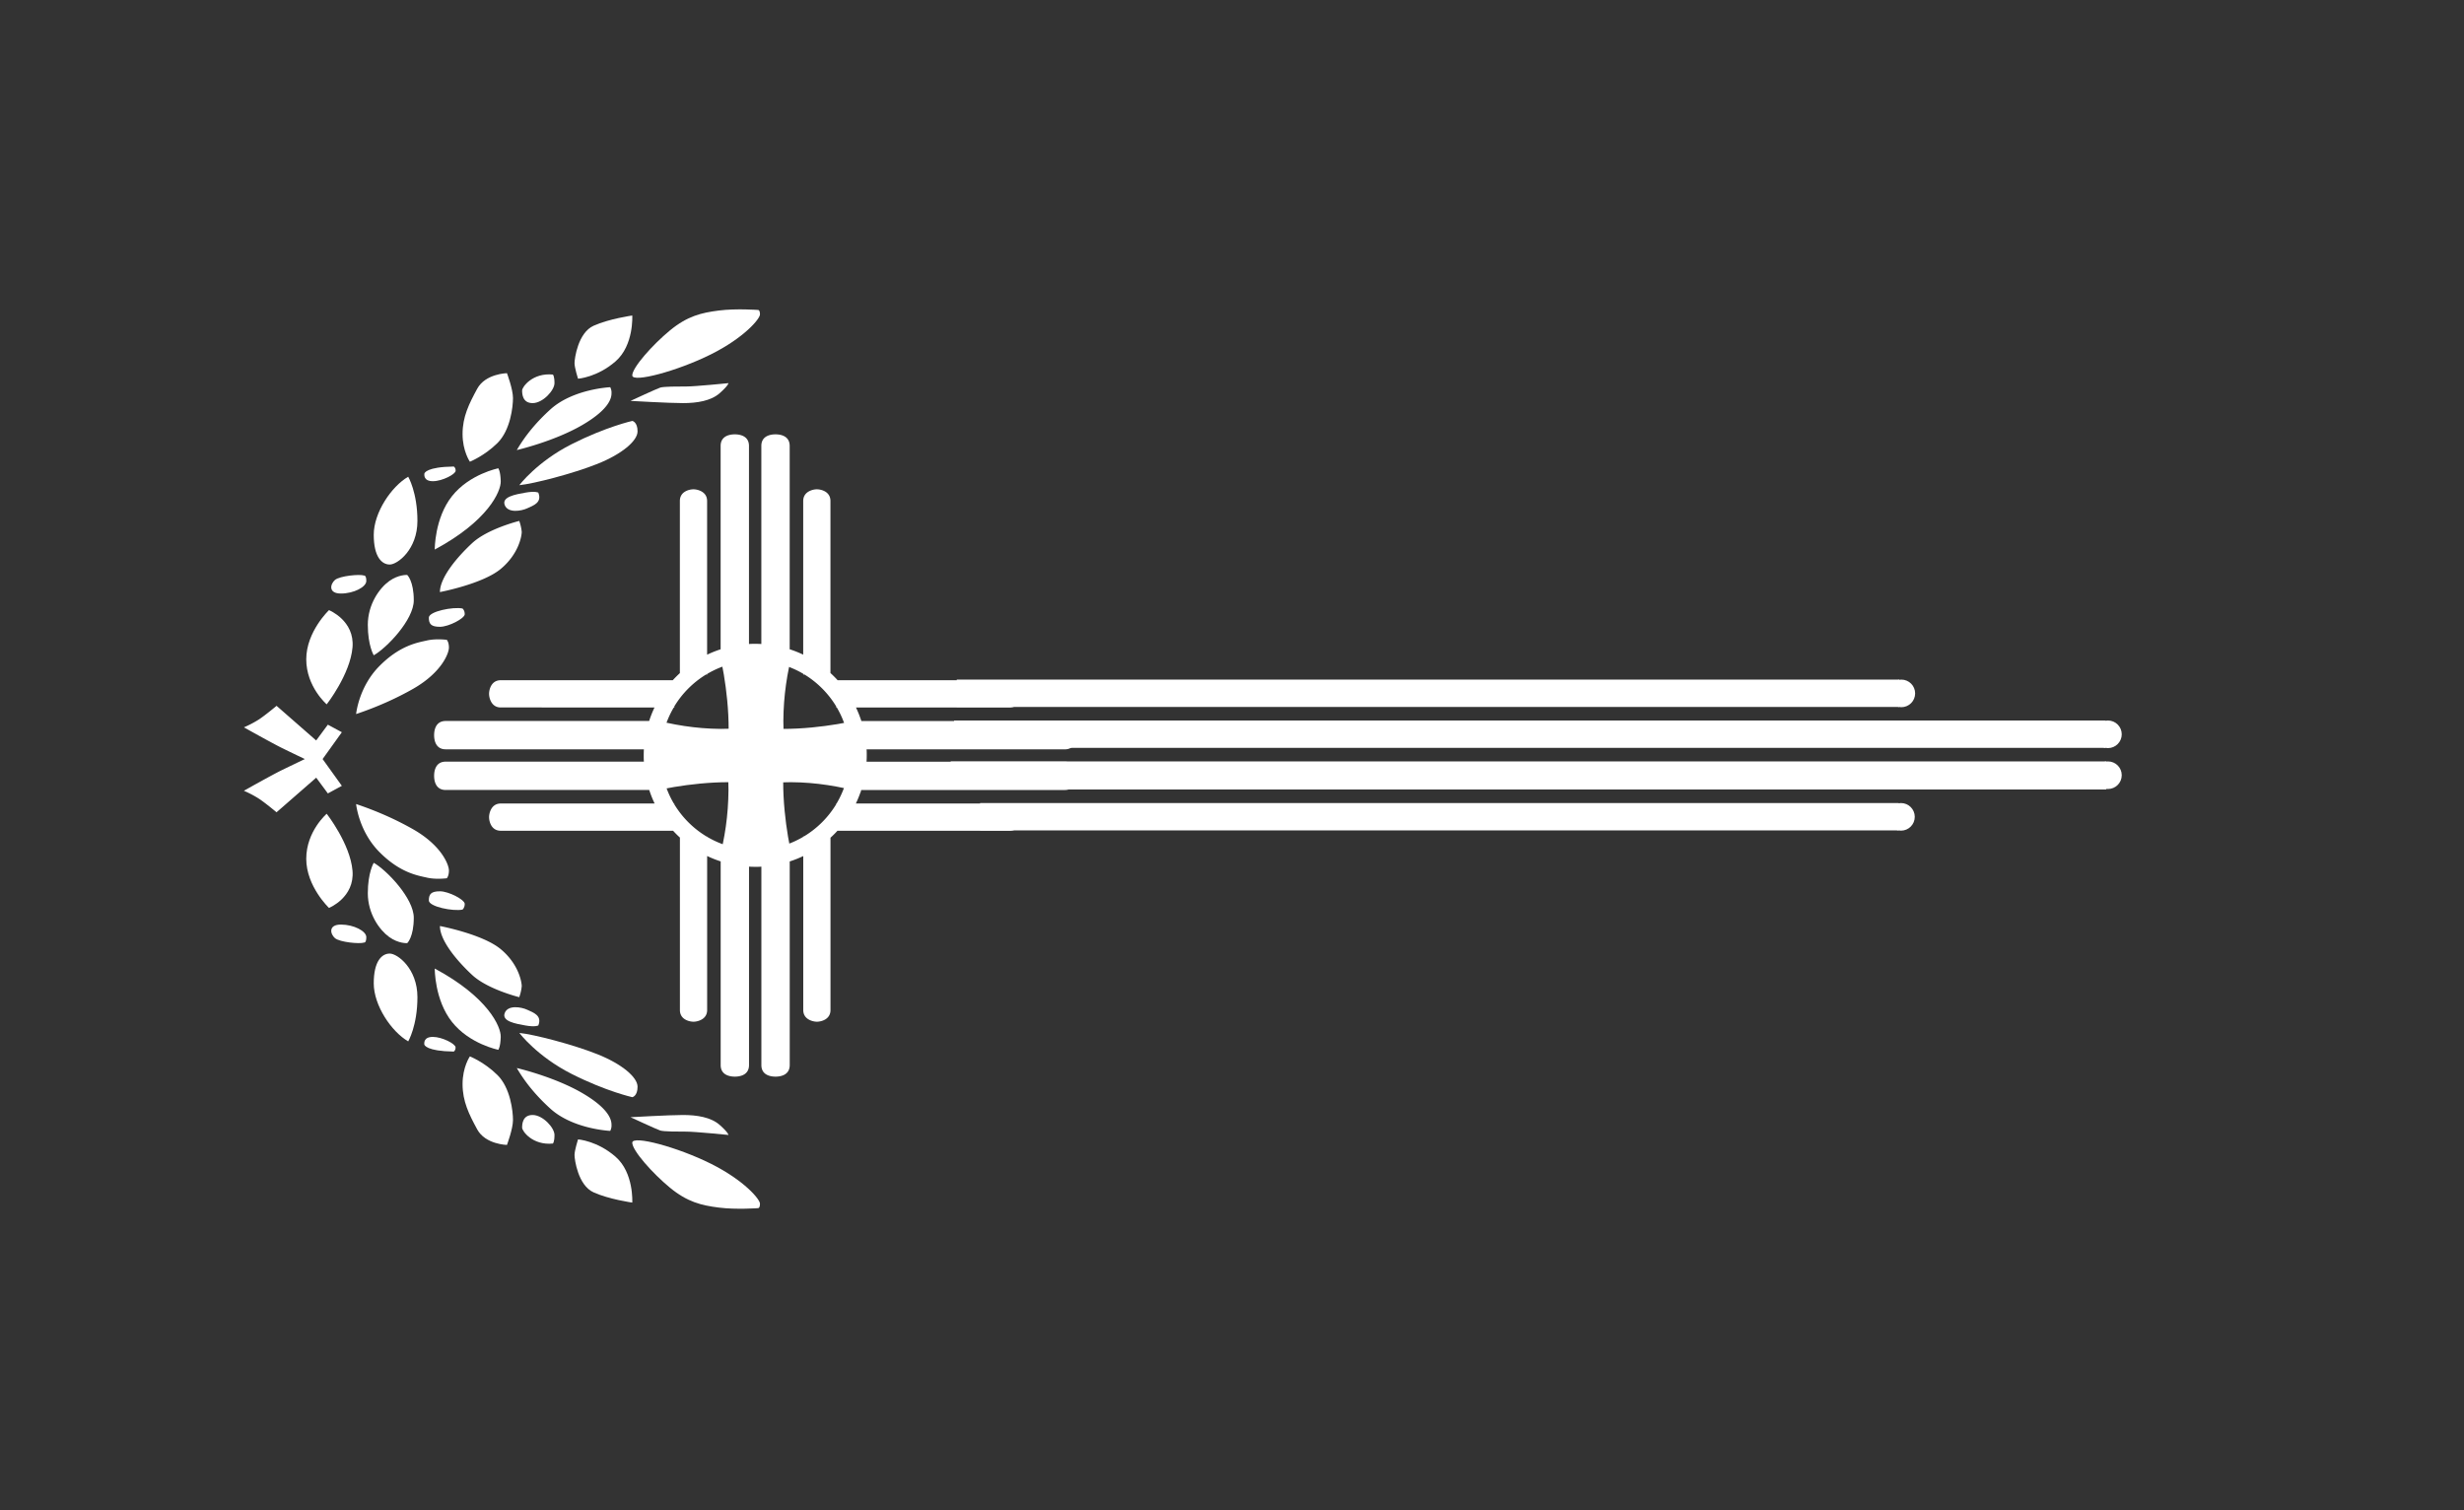  <!--Created for free with Tennessine's Flag Designer at https://tennessine.co.uk/flags/--><!DOCTYPE svg PUBLIC "-//W3C//DTD SVG 1.1//EN" "http://www.w3.org/Graphics/SVG/1.1/DTD/svg11.dtd"><svg class="svg faded fadein" xmlns="http://www.w3.org/2000/svg" xmlns:xlink="http://www.w3.org/1999/xlink" width="1391.744" height="853" viewBox="0 0 100 61.29" id="svg" style="filter: grayscale(1);"><rect x="0" y="0" width="100" height="61.29" fill="#333333" stroke="none"/><g><g><path d="M0,0L100,0L100,61.29L0,61.29Z" fill="rgba(0,0,0,0)"/></g></g><g transform="rotate(90,20.328,30.645)" class="svg-group-clickable"><g><g><g transform="translate(2.238,20.13) scale(0.045,0.071)"><path d="M1,1S1,0,5,0,26,9,41,28,67,73,60,73,32.5,61.5,19.5,51.5s-16-18-18-28S1,1,1,1Z" transform="translate(-0.46)" fill="rgb(255,255,255)"/><path d="M83,74s2-22,2-30-2-16-9-21-9-5-9-5,3,19,3,24,0,13,1,15S83,74,83,74Z" transform="translate(-0.46)" fill="rgb(255,255,255)"/><path d="M63,104s-9.9,2-14.07,2-27.35-2-33.68-10.87S6,73,6,73s26.8-1,41.29,9.51S63,104,63,104Z" transform="translate(-0.46)" fill="rgb(255,255,255)"/><path d="M127.35,139s-7.79-21.37-22.64-37.49S79.53,84.86,76,84.86a15.6,15.6,0,0,0-5.34.73s1.45,21,19.74,34A160.69,160.69,0,0,0,127.35,139Z" transform="translate(-0.46)" fill="rgb(255,255,255)"/><path d="M59.25,118.37s1.19-.91,7.75-.91,18,6.7,18,12.5-8.36,6-11.44,6S57.44,130,59.25,118.37Z" transform="translate(-0.46)" fill="rgb(255,255,255)"/><path d="M137.85,165.81s-5.25-8.33-16.84-15.75-32.6-8.88-40.57-8.88S58,144.63,58,144.63s.4,12.31,14.05,17S97.29,170,112.86,170,137.85,165.81,137.85,165.81Z" transform="translate(-0.46)" fill="rgb(255,255,255)"/><path d="M159,137.56s-21.19-10.14-36.94-29.88-21-34.71-21-34.71.9-3,9.42-3S131,78.88,139.85,93,157.77,129.41,159,137.56Z" transform="translate(-0.46)" fill="rgb(255,255,255)"/><path d="M142.2,175.05s.72-1.09,3.8-1.09,9.42,7.61,9.42,13-5.8,4.89-6.61,4.89S142.56,190.63,142.2,175.05Z" transform="translate(-0.46)" fill="rgb(255,255,255)"/><path d="M165.74,126.7s-1.63,1.63,0,7.42,3.81,13.58,11.23,11.77,5.43-9.41,2.9-12.86S174.79,124.4,165.74,126.7Z" transform="translate(-0.46)" fill="rgb(255,255,255)"/><path d="M217.07,185.9s-28.29.16-48.23-9.89-25.05-26.44-25.05-26.44,2.39-1.23,11.63-1.39S191.25,155.45,217.07,185.9Z" transform="translate(-0.46)" fill="rgb(255,255,255)"/><path d="M255.41,182.94s-7.27-24.4-20.87-34.76-29.84-12-33.39-12a61.47,61.47,0,0,0-9.9,1.42s7,18,19.94,26.86S242.42,182.94,255.41,182.94Z" transform="translate(-0.46)" fill="rgb(255,255,255)"/><path d="M151.39,201.07s14.14-5.27,39.86-5.27,39.32,11.37,39.32,15.83-6.7,9.14-26.8,9.14S160.12,210.62,151.39,201.07Z" transform="translate(-0.46)" fill="rgb(255,255,255)"/><path d="M240.51,226.32s-.57-1.3,4.89-1.3,11.33,7.18,11.33,14.5-8.46,6.17-12.2,3.45S239.08,228.76,240.51,226.32Z" transform="translate(-0.46)" fill="rgb(255,255,255)"/><path d="M270.23,170.05s1.43-1.29,5.16-1.29,11.34,9.12,11.34,14.18-2.58,6.34-8.25,6.34S268.5,175.36,270.23,170.05Z" transform="translate(-0.46)" fill="rgb(255,255,255)"/><path d="M312.43,220.77s-8.76,3.39-27.42,3.39-33.3-6.74-39.47-12.2S240,201.63,240,201.63s5.39-3.74,22.9-3.74S305.82,213.36,312.43,220.77Z" transform="translate(-0.46)" fill="rgb(255,255,255)"/><path d="M356.66,247.66S340.87,259.35,316,259.35s-44.29-13-44.29-13,9.36-14.76,33.62-13.44S356.66,247.66,356.66,247.66Z" transform="translate(-0.46)" fill="rgb(255,255,255)"/><path d="M365.43,230.85s-24.41-1.46-43.26-13.3-21.2-21.92-23.1-27.18-.58-11.35-.58-11.35,1.9-1.22,7-1.22,22.22,4.09,36.84,20.09A163.74,163.74,0,0,1,365.43,230.85Z" transform="translate(-0.46)" fill="rgb(255,255,255)"/><path d="M811,1s0-1-4-1-21,9-36,28-26,45-19,45,27.5-11.5,40.5-21.5,16-18,18-28S811,1,811,1Z" transform="translate(-0.46)" fill="rgb(255,255,255)"/><path d="M729,74s-2-22-2-30,2-16,9-21,9-5,9-5-3,19-3,24,0,13-1,15S729,74,729,74Z" transform="translate(-0.46)" fill="rgb(255,255,255)"/><path d="M749,104s9.9,2,14.07,2,27.35-2,33.68-10.87S806,73,806,73s-26.8-1-41.29,9.51S749,104,749,104Z" transform="translate(-0.46)" fill="rgb(255,255,255)"/><path d="M684.65,139s7.79-21.37,22.64-37.49S732.47,84.86,736,84.86a15.6,15.6,0,0,1,5.34.73s-1.45,21-19.74,34A160.69,160.69,0,0,1,684.65,139Z" transform="translate(-0.46)" fill="rgb(255,255,255)"/><path d="M752.75,118.37s-1.19-.91-7.75-.91-18,6.7-18,12.5,8.36,6,11.44,6S754.56,130,752.75,118.37Z" transform="translate(-0.46)" fill="rgb(255,255,255)"/><path d="M674.15,165.81s5.25-8.33,16.84-15.75,32.6-8.88,40.57-8.88S754,144.63,754,144.63s-.4,12.31-14,17S714.71,170,699.14,170,674.15,165.81,674.15,165.81Z" transform="translate(-0.46)" fill="rgb(255,255,255)"/><path d="M653,137.56s21.19-10.14,36.94-29.88,21-34.71,21-34.71-.9-3-9.42-3S681,78.88,672.15,93,654.23,129.41,653,137.56Z" transform="translate(-0.46)" fill="rgb(255,255,255)"/><path d="M669.8,175.05S669.08,174,666,174s-9.42,7.61-9.42,13,5.8,4.89,6.61,4.89S669.44,190.63,669.8,175.05Z" transform="translate(-0.46)" fill="rgb(255,255,255)"/><path d="M646.26,126.7s1.63,1.63,0,7.42S642.45,147.7,635,145.89s-5.43-9.41-2.9-12.86S637.21,124.4,646.26,126.7Z" transform="translate(-0.46)" fill="rgb(255,255,255)"/><path d="M594.93,185.9s28.29.16,48.23-9.89,25.05-26.44,25.05-26.44-2.39-1.23-11.63-1.39S620.75,155.45,594.93,185.9Z" transform="translate(-0.46)" fill="rgb(255,255,255)"/><path d="M556.59,182.94s7.27-24.4,20.87-34.76,29.84-12,33.39-12a61.47,61.47,0,0,1,9.9,1.42s-7,18-19.94,26.86S569.58,182.94,556.59,182.94Z" transform="translate(-0.46)" fill="rgb(255,255,255)"/><path d="M660.61,201.07s-14.14-5.27-39.86-5.27-39.32,11.37-39.32,15.83,6.7,9.14,26.8,9.14S651.88,210.62,660.61,201.07Z" transform="translate(-0.46)" fill="rgb(255,255,255)"/><path d="M571.49,226.32s.57-1.3-4.89-1.3-11.33,7.18-11.33,14.5,8.46,6.17,12.2,3.45S572.92,228.76,571.49,226.32Z" transform="translate(-0.46)" fill="rgb(255,255,255)"/><path d="M541.77,170.05s-1.43-1.29-5.16-1.29-11.34,9.12-11.34,14.18,2.58,6.34,8.25,6.34S543.5,175.36,541.77,170.05Z" transform="translate(-0.46)" fill="rgb(255,255,255)"/><path d="M499.57,220.77s8.76,3.39,27.42,3.39,33.3-6.74,39.47-12.2S572,201.63,572,201.63s-5.39-3.74-22.9-3.74S506.18,213.36,499.57,220.77Z" transform="translate(-0.46)" fill="rgb(255,255,255)"/><path d="M455.34,247.66s15.79,11.69,40.63,11.69,44.29-13,44.29-13-9.36-14.76-33.62-13.44S455.34,247.66,455.34,247.66Z" transform="translate(-0.46)" fill="rgb(255,255,255)"/><path d="M446.57,230.85s24.41-1.46,43.26-13.3,21.2-21.92,23.1-27.18.58-11.35.58-11.35-1.9-1.22-7-1.22-22.22,4.09-36.84,20.09A163.74,163.74,0,0,0,446.57,230.85Z" transform="translate(-0.46)" fill="rgb(255,255,255)"/><path d="M406,260.15s5.45,7.24,9.87,13S434.61,295,434.61,295a58.22,58.22,0,0,1,7.4-8.85c4.11-3.86,12-9.81,12-9.81l-31.21-22.68L437,247l-6.84-8L406,250l-24.19-11L375,247l14.24,6.68L358,276.32s7.88,5.95,12,9.81a58.22,58.22,0,0,1,7.4,8.85s14.31-16.16,18.74-21.88S406,260.15,406,260.15Z" transform="translate(-0.46)" fill="rgb(255,255,255)"/></g></g></g></g><g transform="rotate(0,30.636,30.645)" class="svg-group-clickable"><g><g><g transform="translate(17.618,17.627) scale(0.061,0.061)"><path class="cls-1" d="M419.9,217.77H288c.08-1.39.13-2.79.13-4.2s0-2.69-.11-4H419.9c7.36,0,7.7-7.35,7.7-9.42s-.34-9.43-7.7-9.43H284.54a73.76,73.76,0,0,0-3.57-9h102.3c6.39,0,7.77-6.59,7.77-9.06,0-2.69-1.38-9.06-7.77-9.06H268.78q-2.29-2.52-4.8-4.81V44.33c0-6.39-6.38-7.77-9.06-7.77-2.47,0-9.06,1.38-9.06,7.77V146.56a73.76,73.76,0,0,0-9-3.57V7.7c0-7.36-7.36-7.7-9.43-7.7S218,.34,218,7.7V139.48c-1.34-.07-2.7-.12-4.06-.12s-2.78,0-4.16.13V7.7c0-7.36-7.36-7.7-9.43-7.7s-9.43.34-9.43,7.7V143a73.72,73.72,0,0,0-9,3.59V44.33c0-6.39-6.59-7.77-9.06-7.77-2.69,0-9.06,1.38-9.06,7.77V158.86c-1.64,1.5-3.22,3.08-4.72,4.72H44.62c-6.39,0-7.77,6.37-7.77,9.06,0,2.47,1.38,9.06,7.77,9.06H146.93a73.76,73.76,0,0,0-3.57,9H8c-7.36,0-7.7,7.36-7.7,9.43s.34,9.42,7.7,9.42H139.86c-.07,1.34-.11,2.68-.11,4s0,2.81.12,4.2H8c-7.36,0-7.7,7.35-7.7,9.42s.34,9.43,7.7,9.43H143.42a73.22,73.22,0,0,0,3.59,9H44.62c-6.39,0-7.77,6.59-7.77,9.06,0,2.69,1.38,9.06,7.77,9.06H159.28q2.17,2.37,4.55,4.54V383c0,6.39,6.37,7.77,9.06,7.77,2.47,0,9.06-1.38,9.06-7.77V280.53a75.31,75.31,0,0,0,9,3.58v135.5c0,7.36,7.36,7.7,9.43,7.7s9.43-.34,9.43-7.7v-132c1.38.07,2.76.12,4.16.12s2.72,0,4.06-.12v132c0,7.36,7.36,7.7,9.43,7.7s9.43-.34,9.43-7.7V284.14a73.76,73.76,0,0,0,9-3.57V383c0,6.39,6.59,7.77,9.06,7.77,2.68,0,9.06-1.38,9.06-7.77V268.36c1.61-1.47,3.16-3,4.63-4.63H383.27c6.39,0,7.77-6.37,7.77-9.06,0-2.47-1.38-9.06-7.77-9.06H280.89a73.22,73.22,0,0,0,3.59-9H419.9c7.36,0,7.7-7.36,7.7-9.43S427.26,217.77,419.9,217.77ZM267.81,245.61v.48a63.19,63.19,0,0,1-21.49,21.42h-.46v.27a62.88,62.88,0,0,1-63.91,0v-.22h-.38a63.25,63.25,0,0,1-21.48-21.42v-.48h-.28a62.91,62.91,0,0,1-.1-63.91h.38V181a63.27,63.27,0,0,1,21.18-21.24H182v-.39a62.85,62.85,0,0,1,63.91-.06v.45h.76A63.21,63.21,0,0,1,267.81,181v.66h.38a62.88,62.88,0,0,1-.11,63.91Z" transform="translate(-0.29 0)" fill="rgb(255,255,255)"/></g></g></g></g><g transform="rotate(0,30.68,30.69)" class="svg-group-clickable"><g><g><g transform="translate(26.384,26.393) scale(0.064,0.064)"><path class="st0" d="M89.9,0.8c-6.5,1.1-14.3,2-23.2,2c-8.7,0-16.5-0.9-22.9-2c2.2,9.1,4,19.5,5.1,30.9c0.6,6.3,0.9,12.4,0.9,18  c-1.6,0-3.3,0.1-5,0.1c-16.1-0.1-30.9-2.7-44.1-6.3l0,0c1.1,6.5,2,14.3,2,23.2c0,8.7-0.9,16.5-2,22.9c9.1-2.2,19.5-4,30.9-5.1  c6.3-0.6,12.4-0.9,18-0.9c0,1.6,0.1,3.3,0.1,5c-0.1,16.1-2.4,30.9-6,44.1l0.6-0.1c6.5-1.1,14.3-2,23.2-2c8.7,0,16.5,0.9,22.9,2  c-2.2-9.1-4-19.5-5.1-30.9c-0.6-6.3-0.9-12.4-0.9-18c1.6,0,3.3-0.1,5-0.1c16.1,0.1,30.9,2.7,44.1,6.3l0,0c-1.1-6.5-2-14.3-2-23.2  c0-8.7,0.9-16.5,2-22.9c-9.1,2.2-19.5,4-30.9,5.1c-6.3,0.6-12.4,0.9-18,0.9c0-1.6-0.1-3.3-0.1-5c0.1-16.1,2.4-30.9,6-44.1L89.9,0.8z  " fill="rgb(255,255,255)"/></g></g></g></g><g transform="rotate(0,57.956,28.135)" class="svg-group-clickable"><g><path d="M38.83,27.58L77.082,27.58L77.082,28.69L38.83,28.69Z" fill="rgb(255,255,255)"/></g></g><g transform="rotate(0,62.086,29.795)" class="svg-group-clickable"><g><path d="M38.722,29.24L85.45,29.24L85.45,30.35L38.722,30.35Z" fill="rgb(255,255,255)"/></g></g><g transform="rotate(0,62.035,31.47)" class="svg-group-clickable"><g><path d="M38.584,30.9L85.486,30.9L85.486,32.04L38.584,32.04Z" fill="rgb(255,255,255)"/></g></g><g transform="rotate(0,58.416,33.145)" class="svg-group-clickable"><g><path d="M39.776,32.59L77.056,32.59L77.056,33.7L39.776,33.7Z" fill="rgb(255,255,255)"/></g></g><g transform="rotate(0,77.165,28.14)" class="svg-group-clickable"><g><ellipse cx="77.165" cy="28.14" rx="0.56" ry="0.56" fill="rgb(255,255,255)"/></g></g><g transform="rotate(0,85.55,29.8)" class="svg-group-clickable"><g><ellipse cx="85.55" cy="29.8" rx="0.56" ry="0.56" fill="rgb(255,255,255)"/></g></g><g transform="rotate(0,85.55,31.46)" class="svg-group-clickable"><g><ellipse cx="85.55" cy="31.46" rx="0.56" ry="0.56" fill="rgb(255,255,255)"/></g></g><g transform="rotate(0,77.15,33.15)" class="svg-group-clickable"><g><ellipse cx="77.15" cy="33.15" rx="0.56" ry="0.56" fill="rgb(255,255,255)"/></g></g><defs id="font-data"><style xmlns="http://www.w3.org/1999/xhtml">svg * { -webkit-tap-highlight-color: rgba(0, 0, 0, 0); }
.svg-group-clickable { cursor: pointer; }
svg &gt; g &gt; g { transform-origin: left top; transform-box: fill-box; }
.faded { opacity: 0.75; }
.fadein { opacity: 1; transition: opacity 0.3s; }
</style></defs></svg>